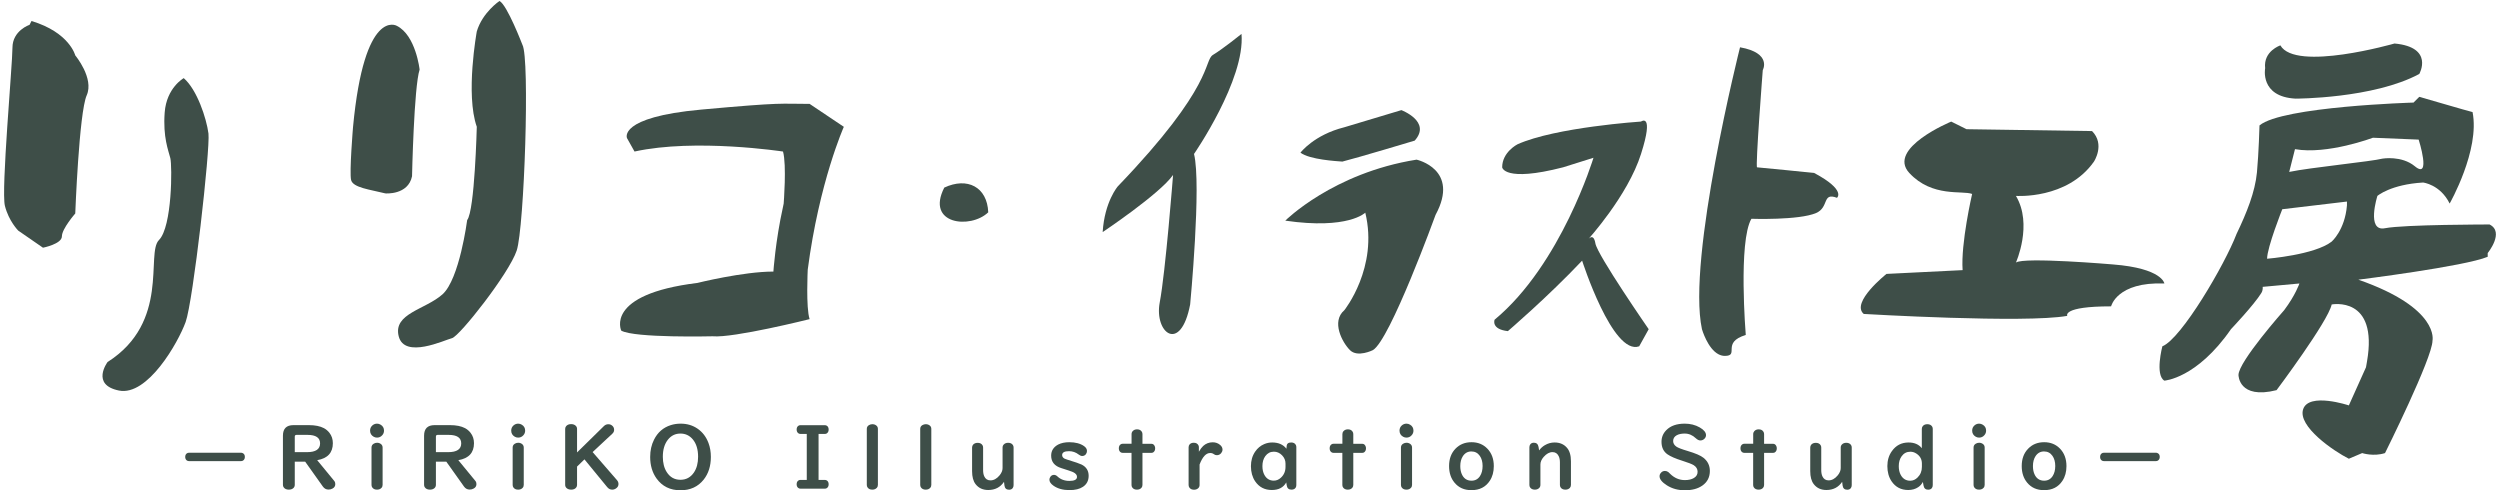 <svg width="306" height="60" viewBox="0 0 306 60" fill="none" xmlns="http://www.w3.org/2000/svg">
<g clip-path="url(#clip0_4_22)">
<path d="M23.127 55.415H29.504C29.575 55.415 29.642 55.429 29.699 55.458C29.88 55.539 29.971 55.696 29.971 55.925C29.971 56.13 29.894 56.278 29.747 56.374C29.675 56.417 29.594 56.441 29.504 56.441H23.127C23.018 56.441 22.922 56.407 22.841 56.34C22.727 56.24 22.67 56.102 22.67 55.93C22.67 55.739 22.732 55.596 22.86 55.5C22.937 55.443 23.022 55.415 23.127 55.415Z" fill="#3E4E48"/>
<path d="M36.08 56.512V59.337C36.08 59.504 36.023 59.638 35.909 59.742C35.766 59.871 35.58 59.933 35.351 59.933C35.056 59.933 34.841 59.833 34.712 59.633C34.655 59.552 34.631 59.451 34.631 59.337V53.325C34.631 52.466 35.06 52.036 35.918 52.036H37.815C38.568 52.036 39.178 52.16 39.645 52.404C39.912 52.547 40.136 52.738 40.322 52.976C40.603 53.339 40.741 53.759 40.741 54.245C40.741 55.414 40.102 56.106 38.825 56.326L40.903 58.855C40.998 58.969 41.041 59.098 41.041 59.246C41.041 59.49 40.932 59.671 40.717 59.79C40.56 59.881 40.388 59.924 40.212 59.924C39.926 59.924 39.697 59.8 39.521 59.556L37.353 56.507H36.08V56.512ZM36.08 55.343H37.581C38.644 55.343 39.178 54.985 39.178 54.269C39.178 53.577 38.663 53.229 37.634 53.229H36.295C36.152 53.229 36.08 53.301 36.08 53.444V55.343Z" fill="#3E4E48"/>
<path d="M46.155 51.855C46.307 51.855 46.455 51.898 46.593 51.984C46.865 52.146 47.003 52.389 47.003 52.709C47.003 52.933 46.927 53.124 46.774 53.286C46.607 53.472 46.398 53.563 46.145 53.563C46.002 53.563 45.869 53.53 45.74 53.458C45.445 53.291 45.297 53.038 45.297 52.704C45.297 52.442 45.397 52.227 45.592 52.06C45.759 51.922 45.945 51.855 46.155 51.855ZM46.831 54.78V59.346C46.831 59.489 46.788 59.609 46.703 59.704C46.569 59.857 46.383 59.933 46.145 59.933C45.873 59.933 45.678 59.838 45.554 59.647C45.497 59.561 45.473 59.461 45.473 59.346V54.78C45.473 54.57 45.564 54.412 45.745 54.307C45.869 54.231 46.007 54.193 46.155 54.193C46.331 54.193 46.488 54.245 46.622 54.346C46.76 54.451 46.831 54.599 46.831 54.78Z" fill="#3E4E48"/>
<path d="M53.355 56.512V59.337C53.355 59.504 53.298 59.638 53.184 59.742C53.041 59.871 52.855 59.933 52.626 59.933C52.331 59.933 52.117 59.833 51.988 59.633C51.931 59.552 51.907 59.451 51.907 59.337V53.325C51.907 52.466 52.336 52.036 53.194 52.036H55.09C55.843 52.036 56.453 52.16 56.92 52.404C57.187 52.547 57.411 52.738 57.597 52.976C57.878 53.339 58.016 53.759 58.016 54.245C58.016 55.414 57.378 56.106 56.1 56.326L58.178 58.855C58.274 58.969 58.317 59.098 58.317 59.246C58.317 59.49 58.207 59.671 57.992 59.79C57.835 59.881 57.664 59.924 57.487 59.924C57.201 59.924 56.973 59.8 56.796 59.556L54.628 56.507H53.355V56.512ZM53.355 55.343H54.857C55.919 55.343 56.453 54.985 56.453 54.269C56.453 53.577 55.938 53.229 54.909 53.229H53.57C53.427 53.229 53.355 53.301 53.355 53.444V55.343Z" fill="#3E4E48"/>
<path d="M63.43 51.855C63.583 51.855 63.73 51.898 63.868 51.984C64.14 52.146 64.278 52.389 64.278 52.709C64.278 52.933 64.202 53.124 64.05 53.286C63.883 53.472 63.673 53.563 63.42 53.563C63.278 53.563 63.144 53.53 63.016 53.458C62.72 53.291 62.572 53.038 62.572 52.704C62.572 52.442 62.672 52.227 62.868 52.06C63.035 51.922 63.22 51.855 63.43 51.855ZM64.107 54.78V59.346C64.107 59.489 64.064 59.609 63.978 59.704C63.845 59.857 63.659 59.933 63.42 59.933C63.149 59.933 62.953 59.838 62.83 59.647C62.772 59.561 62.749 59.461 62.749 59.346V54.78C62.749 54.57 62.839 54.412 63.02 54.307C63.144 54.231 63.282 54.193 63.43 54.193C63.606 54.193 63.764 54.245 63.897 54.346C64.035 54.451 64.107 54.599 64.107 54.78Z" fill="#3E4E48"/>
<path d="M70.631 57.108V59.346C70.631 59.466 70.602 59.566 70.54 59.652C70.412 59.838 70.202 59.933 69.916 59.933C69.668 59.933 69.473 59.862 69.33 59.724C69.23 59.623 69.177 59.494 69.177 59.342V52.499C69.177 52.38 69.211 52.27 69.282 52.179C69.416 52.003 69.625 51.912 69.907 51.912C70.15 51.912 70.34 51.984 70.478 52.122C70.579 52.222 70.631 52.346 70.631 52.499V55.376L73.91 52.16C74.067 52.003 74.248 51.926 74.463 51.926C74.634 51.926 74.787 51.979 74.92 52.089C75.087 52.222 75.168 52.394 75.168 52.614C75.168 52.795 75.096 52.948 74.958 53.076L72.537 55.334L75.506 58.755C75.64 58.903 75.702 59.065 75.702 59.246C75.702 59.461 75.606 59.638 75.416 59.771C75.268 59.881 75.106 59.933 74.934 59.933C74.691 59.933 74.486 59.828 74.315 59.614L71.536 56.226L70.631 57.108Z" fill="#3E4E48"/>
<path d="M83.312 51.855C84.099 51.855 84.79 52.06 85.39 52.475C85.995 52.895 86.439 53.477 86.72 54.226C86.915 54.746 87.01 55.314 87.01 55.93C87.01 57.042 86.715 57.967 86.129 58.707C85.438 59.575 84.494 60.01 83.293 60.01C82.03 60.01 81.053 59.528 80.362 58.569C79.843 57.848 79.581 56.965 79.581 55.93C79.581 55.147 79.738 54.441 80.053 53.816C80.501 52.919 81.182 52.327 82.102 52.036C82.474 51.917 82.879 51.855 83.312 51.855ZM83.284 53.067C82.655 53.067 82.145 53.32 81.749 53.821C81.335 54.35 81.13 55.042 81.13 55.906C81.13 56.655 81.287 57.28 81.606 57.781C82.007 58.411 82.564 58.726 83.288 58.726C83.98 58.726 84.528 58.43 84.933 57.839C85.276 57.333 85.447 56.688 85.447 55.906C85.447 55.014 85.233 54.307 84.804 53.787C84.408 53.31 83.903 53.067 83.284 53.067Z" fill="#3E4E48"/>
<path d="M98.748 53.114H97.967C97.852 53.114 97.757 53.076 97.676 53C97.566 52.895 97.509 52.752 97.509 52.575C97.509 52.361 97.585 52.203 97.733 52.108C97.8 52.065 97.876 52.041 97.967 52.041H100.964C101.083 52.041 101.183 52.079 101.264 52.155C101.374 52.255 101.426 52.399 101.426 52.58C101.426 52.79 101.35 52.947 101.202 53.048C101.136 53.091 101.055 53.114 100.964 53.114H100.192V58.74H100.964C101.083 58.74 101.183 58.779 101.264 58.855C101.374 58.955 101.426 59.098 101.426 59.279C101.426 59.489 101.35 59.647 101.202 59.747C101.136 59.79 101.055 59.814 100.964 59.814H97.967C97.852 59.814 97.757 59.776 97.676 59.699C97.566 59.599 97.509 59.456 97.509 59.275C97.509 59.06 97.585 58.903 97.733 58.807C97.8 58.764 97.876 58.74 97.967 58.74H98.748V53.114Z" fill="#3E4E48"/>
<path d="M107.455 52.494V59.346C107.455 59.49 107.412 59.609 107.326 59.704C107.193 59.857 107.007 59.933 106.769 59.933C106.497 59.933 106.302 59.838 106.178 59.647C106.121 59.561 106.097 59.461 106.097 59.346V52.494C106.097 52.289 106.187 52.136 106.368 52.031C106.492 51.96 106.626 51.922 106.773 51.922C106.955 51.922 107.112 51.969 107.245 52.07C107.383 52.17 107.455 52.313 107.455 52.494Z" fill="#3E4E48"/>
<path d="M113.993 52.494V59.346C113.993 59.49 113.95 59.609 113.865 59.704C113.731 59.857 113.545 59.933 113.307 59.933C113.035 59.933 112.84 59.838 112.716 59.647C112.659 59.561 112.635 59.461 112.635 59.346V52.494C112.635 52.289 112.726 52.136 112.907 52.031C113.031 51.96 113.164 51.922 113.312 51.922C113.493 51.922 113.65 51.969 113.784 52.07C113.922 52.17 113.993 52.313 113.993 52.494Z" fill="#3E4E48"/>
<path d="M122.891 58.974C122.443 59.642 121.799 59.976 120.961 59.976C120.298 59.976 119.784 59.738 119.412 59.261C119.126 58.893 118.983 58.364 118.983 57.667V54.78C118.983 54.642 119.026 54.522 119.107 54.427C119.24 54.279 119.426 54.203 119.664 54.203C119.936 54.203 120.131 54.298 120.251 54.484C120.308 54.57 120.332 54.67 120.332 54.78V57.538C120.332 57.843 120.379 58.096 120.47 58.297C120.622 58.631 120.875 58.798 121.232 58.798C121.633 58.798 122 58.597 122.333 58.201C122.586 57.901 122.714 57.6 122.714 57.295V54.78C122.714 54.632 122.762 54.508 122.862 54.403C122.991 54.269 123.167 54.198 123.396 54.198C123.668 54.198 123.863 54.293 123.982 54.479C124.039 54.565 124.063 54.665 124.063 54.775V59.375C124.063 59.514 124.03 59.633 123.963 59.728C123.868 59.871 123.715 59.943 123.51 59.943C123.181 59.943 122.991 59.771 122.943 59.423L122.891 58.974Z" fill="#3E4E48"/>
<path d="M130.873 54.126C131.626 54.126 132.227 54.283 132.679 54.598C132.927 54.77 133.046 54.971 133.046 55.2C133.046 55.333 133.003 55.462 132.922 55.581C132.808 55.739 132.651 55.815 132.455 55.815C132.327 55.815 132.184 55.753 132.031 55.634C131.679 55.362 131.283 55.224 130.849 55.224C130.287 55.224 130.006 55.381 130.006 55.701C130.006 55.887 130.106 56.035 130.306 56.14C130.373 56.173 130.482 56.211 130.644 56.264C131.583 56.55 132.165 56.75 132.384 56.86C132.961 57.147 133.251 57.609 133.251 58.239C133.251 58.826 133.018 59.275 132.555 59.585C132.15 59.857 131.602 59.99 130.907 59.99C130.111 59.99 129.458 59.809 128.948 59.451C128.614 59.217 128.448 58.969 128.448 58.712C128.448 58.592 128.486 58.473 128.567 58.358C128.676 58.201 128.824 58.125 129.01 58.125C129.158 58.125 129.291 58.187 129.42 58.306C129.806 58.678 130.301 58.864 130.897 58.864C131.517 58.864 131.826 58.697 131.826 58.363C131.826 58.139 131.669 57.948 131.359 57.795C131.159 57.7 130.673 57.538 129.911 57.299C129.081 57.046 128.662 56.536 128.662 55.772C128.662 55.176 128.948 54.722 129.52 54.412C129.891 54.226 130.339 54.126 130.873 54.126Z" fill="#3E4E48"/>
<path d="M138.503 54.322V53.138C138.503 52.995 138.551 52.871 138.641 52.771C138.77 52.628 138.946 52.551 139.175 52.551C139.442 52.551 139.637 52.647 139.756 52.843C139.814 52.928 139.837 53.029 139.837 53.138V54.322H140.933C141.062 54.322 141.167 54.37 141.243 54.46C141.339 54.57 141.391 54.713 141.391 54.88C141.391 55.104 141.31 55.267 141.153 55.372C141.091 55.41 141.019 55.429 140.933 55.429H139.837V59.356C139.837 59.494 139.794 59.614 139.713 59.709C139.58 59.857 139.399 59.933 139.161 59.933C138.894 59.933 138.698 59.838 138.579 59.652C138.522 59.571 138.498 59.471 138.498 59.356V55.429H137.402C137.297 55.429 137.207 55.395 137.13 55.329C137.007 55.224 136.945 55.071 136.945 54.871C136.945 54.642 137.026 54.479 137.183 54.379C137.25 54.336 137.321 54.317 137.402 54.317H138.503V54.322Z" fill="#3E4E48"/>
<path d="M146.829 56.856V59.361C146.829 59.509 146.781 59.633 146.681 59.738C146.547 59.871 146.371 59.943 146.152 59.943C145.89 59.943 145.694 59.852 145.575 59.671C145.518 59.585 145.485 59.48 145.485 59.366V54.742C145.485 54.603 145.528 54.484 145.613 54.389C145.737 54.255 145.904 54.193 146.118 54.193C146.385 54.193 146.571 54.293 146.681 54.494C146.724 54.565 146.743 54.651 146.743 54.742V55.291C146.919 54.985 147.095 54.751 147.272 54.584C147.596 54.288 147.987 54.136 148.439 54.136C148.797 54.136 149.102 54.25 149.359 54.474C149.545 54.637 149.635 54.823 149.635 55.033C149.635 55.181 149.583 55.319 149.483 55.448C149.345 55.624 149.164 55.715 148.949 55.715C148.806 55.715 148.687 55.677 148.592 55.601C148.463 55.501 148.315 55.448 148.144 55.448C147.634 55.434 147.191 55.906 146.829 56.856Z" fill="#3E4E48"/>
<path d="M157.456 54.923L157.489 54.584C157.513 54.298 157.699 54.159 158.047 54.159C158.323 54.159 158.514 54.264 158.619 54.479C158.652 54.551 158.671 54.632 158.671 54.722V59.37C158.671 59.489 158.647 59.59 158.595 59.68C158.49 59.852 158.318 59.933 158.075 59.933C157.737 59.933 157.546 59.757 157.494 59.408L157.437 59.05C157.094 59.666 156.508 59.976 155.674 59.976C154.787 59.976 154.106 59.618 153.624 58.903C153.286 58.397 153.114 57.781 153.114 57.061C153.114 56.378 153.286 55.782 153.634 55.276C153.92 54.856 154.287 54.551 154.735 54.36C155.044 54.226 155.373 54.159 155.716 54.159C156.484 54.159 157.065 54.412 157.456 54.923ZM157.346 57.151V56.736C157.346 56.35 157.203 56.016 156.922 55.725C156.636 55.434 156.303 55.286 155.926 55.286C155.488 55.286 155.14 55.467 154.873 55.83C154.639 56.154 154.52 56.56 154.52 57.051C154.52 57.476 154.601 57.838 154.768 58.139C155.025 58.602 155.407 58.831 155.917 58.831C156.231 58.831 156.522 58.712 156.779 58.473C157.156 58.13 157.346 57.686 157.346 57.151Z" fill="#3E4E48"/>
<path d="M164.309 54.322V53.138C164.309 52.995 164.356 52.871 164.447 52.771C164.576 52.628 164.752 52.551 164.981 52.551C165.248 52.551 165.443 52.647 165.562 52.843C165.619 52.928 165.643 53.029 165.643 53.138V54.322H166.739C166.868 54.322 166.973 54.37 167.049 54.46C167.144 54.57 167.197 54.713 167.197 54.88C167.197 55.104 167.116 55.267 166.959 55.372C166.897 55.41 166.825 55.429 166.739 55.429H165.643V59.356C165.643 59.494 165.6 59.614 165.519 59.709C165.386 59.857 165.205 59.933 164.966 59.933C164.7 59.933 164.504 59.838 164.385 59.652C164.328 59.571 164.304 59.471 164.304 59.356V55.429H163.208C163.103 55.429 163.013 55.395 162.936 55.329C162.812 55.224 162.75 55.071 162.75 54.871C162.75 54.642 162.831 54.479 162.989 54.379C163.055 54.336 163.127 54.317 163.208 54.317H164.309V54.322Z" fill="#3E4E48"/>
<path d="M172.158 51.855C172.31 51.855 172.453 51.898 172.596 51.984C172.868 52.146 173.006 52.389 173.006 52.709C173.006 52.933 172.93 53.124 172.777 53.286C172.611 53.472 172.401 53.563 172.148 53.563C172.005 53.563 171.872 53.53 171.743 53.458C171.448 53.291 171.3 53.038 171.3 52.704C171.3 52.442 171.4 52.227 171.595 52.06C171.757 51.922 171.948 51.855 172.158 51.855ZM172.835 54.78V59.346C172.835 59.489 172.792 59.609 172.706 59.704C172.572 59.857 172.387 59.933 172.148 59.933C171.877 59.933 171.681 59.838 171.557 59.647C171.5 59.561 171.476 59.461 171.476 59.346V54.78C171.476 54.57 171.567 54.412 171.748 54.307C171.872 54.231 172.01 54.193 172.158 54.193C172.334 54.193 172.491 54.245 172.625 54.346C172.763 54.451 172.835 54.599 172.835 54.78Z" fill="#3E4E48"/>
<path d="M180.112 54.126C180.893 54.126 181.537 54.384 182.046 54.908C182.575 55.453 182.842 56.168 182.842 57.051C182.842 57.748 182.68 58.349 182.351 58.845C181.851 59.614 181.098 59.995 180.102 59.995C179.23 59.995 178.539 59.69 178.034 59.079C177.591 58.549 177.367 57.872 177.367 57.046C177.367 56.163 177.629 55.453 178.158 54.913C178.668 54.388 179.321 54.126 180.112 54.126ZM180.097 55.257C179.659 55.257 179.311 55.448 179.058 55.83C178.849 56.149 178.739 56.555 178.739 57.041C178.739 57.414 178.796 57.738 178.915 58.015C179.149 58.564 179.549 58.836 180.112 58.836C180.56 58.836 180.903 58.65 181.151 58.273C181.36 57.948 181.47 57.538 181.47 57.041C181.47 56.536 181.355 56.121 181.131 55.801C180.879 55.438 180.531 55.257 180.097 55.257Z" fill="#3E4E48"/>
<path d="M188.385 55.128C188.585 54.861 188.818 54.651 189.085 54.493C189.462 54.269 189.862 54.159 190.281 54.159C190.911 54.159 191.411 54.369 191.783 54.794C192.116 55.166 192.283 55.72 192.283 56.459V59.356C192.283 59.494 192.24 59.614 192.159 59.709C192.026 59.857 191.84 59.933 191.602 59.933C191.33 59.933 191.135 59.838 191.015 59.652C190.958 59.566 190.934 59.466 190.934 59.356V56.607C190.934 56.302 190.887 56.044 190.787 55.839C190.629 55.505 190.377 55.338 190.024 55.338C189.648 55.338 189.295 55.534 188.952 55.92C188.68 56.226 188.547 56.541 188.547 56.86V59.351C188.547 59.499 188.499 59.623 188.399 59.728C188.266 59.862 188.089 59.933 187.87 59.933C187.598 59.933 187.398 59.838 187.279 59.652C187.222 59.571 187.198 59.47 187.198 59.356V54.751C187.198 54.613 187.231 54.498 187.298 54.403C187.394 54.26 187.546 54.188 187.746 54.188C188.065 54.188 188.256 54.36 188.318 54.708L188.385 55.128Z" fill="#3E4E48"/>
<path d="M206.213 51.855C206.894 51.855 207.504 52.007 208.048 52.318C208.562 52.613 208.815 52.928 208.815 53.258C208.815 53.425 208.753 53.568 208.629 53.697C208.486 53.84 208.319 53.911 208.119 53.911C207.943 53.911 207.762 53.821 207.571 53.644C207.166 53.258 206.709 53.067 206.203 53.067C205.803 53.067 205.474 53.138 205.226 53.277C204.941 53.434 204.793 53.673 204.793 53.978C204.793 54.25 204.921 54.479 205.184 54.665C205.379 54.804 205.841 54.985 206.57 55.2C207.519 55.481 208.167 55.758 208.515 56.04C209.029 56.455 209.287 56.989 209.287 57.643C209.287 58.406 208.982 59.003 208.372 59.432C207.819 59.819 207.104 60.01 206.227 60.01C205.398 60.01 204.664 59.809 204.03 59.408C203.43 59.027 203.13 58.654 203.13 58.297C203.13 58.149 203.177 58.015 203.277 57.896C203.411 57.724 203.582 57.643 203.792 57.643C203.94 57.643 204.078 57.691 204.202 57.781C204.24 57.815 204.316 57.882 204.426 57.996C204.95 58.511 205.551 58.764 206.227 58.764C206.68 58.764 207.047 58.678 207.328 58.511C207.633 58.33 207.786 58.077 207.786 57.748C207.786 57.409 207.628 57.142 207.309 56.937C207.095 56.803 206.613 56.617 205.86 56.378C205.064 56.13 204.474 55.868 204.092 55.605C203.611 55.267 203.368 54.756 203.368 54.074C203.368 53.52 203.563 53.048 203.954 52.652C204.478 52.117 205.231 51.855 206.213 51.855Z" fill="#3E4E48"/>
<path d="M214.591 54.322V53.138C214.591 52.995 214.639 52.871 214.729 52.771C214.858 52.628 215.034 52.551 215.263 52.551C215.53 52.551 215.725 52.647 215.844 52.843C215.901 52.928 215.925 53.029 215.925 53.138V54.322H217.021C217.15 54.322 217.255 54.37 217.331 54.46C217.426 54.57 217.479 54.713 217.479 54.88C217.479 55.104 217.398 55.267 217.241 55.372C217.179 55.41 217.107 55.429 217.021 55.429H215.925V59.356C215.925 59.494 215.882 59.614 215.801 59.709C215.668 59.857 215.487 59.933 215.249 59.933C214.982 59.933 214.786 59.838 214.667 59.652C214.61 59.571 214.586 59.471 214.586 59.356V55.429H213.49C213.385 55.429 213.295 55.395 213.218 55.329C213.095 55.224 213.033 55.071 213.033 54.871C213.033 54.642 213.114 54.479 213.271 54.379C213.338 54.336 213.409 54.317 213.49 54.317H214.591V54.322Z" fill="#3E4E48"/>
<path d="M225.48 58.974C225.032 59.642 224.389 59.976 223.555 59.976C222.893 59.976 222.378 59.738 222.006 59.261C221.72 58.893 221.573 58.364 221.573 57.667V54.78C221.573 54.642 221.615 54.522 221.696 54.427C221.83 54.279 222.016 54.203 222.254 54.203C222.526 54.203 222.721 54.298 222.84 54.484C222.897 54.57 222.921 54.67 222.921 54.78V57.538C222.921 57.843 222.969 58.096 223.059 58.297C223.212 58.631 223.465 58.798 223.822 58.798C224.222 58.798 224.589 58.597 224.923 58.201C225.175 57.901 225.304 57.6 225.304 57.295V54.78C225.304 54.632 225.352 54.508 225.452 54.403C225.58 54.269 225.757 54.198 225.986 54.198C226.257 54.198 226.453 54.293 226.572 54.479C226.629 54.565 226.653 54.665 226.653 54.775V59.375C226.653 59.514 226.619 59.633 226.553 59.728C226.457 59.871 226.305 59.943 226.1 59.943C225.771 59.943 225.58 59.771 225.533 59.423L225.48 58.974Z" fill="#3E4E48"/>
<path d="M235.231 54.861V52.494C235.231 52.361 235.274 52.241 235.355 52.146C235.483 51.998 235.665 51.922 235.908 51.922C236.174 51.922 236.37 52.017 236.489 52.203C236.546 52.289 236.57 52.389 236.57 52.494V59.37C236.57 59.528 236.532 59.652 236.456 59.747C236.351 59.876 236.203 59.938 236.008 59.938C235.693 59.938 235.503 59.771 235.441 59.437L235.36 58.989C235.221 59.256 235.031 59.471 234.792 59.628C234.445 59.862 234.035 59.976 233.568 59.976C232.686 59.976 232.005 59.618 231.523 58.903C231.185 58.397 231.013 57.781 231.013 57.056C231.013 56.35 231.194 55.734 231.566 55.219C232.066 54.513 232.748 54.16 233.606 54.16C234.316 54.16 234.859 54.393 235.231 54.861ZM235.24 57.151V56.736C235.24 56.211 235.007 55.796 234.545 55.505C234.321 55.362 234.082 55.291 233.83 55.291C233.382 55.291 233.024 55.477 232.758 55.849C232.524 56.173 232.41 56.574 232.41 57.061C232.41 57.481 232.491 57.839 232.653 58.135C232.91 58.607 233.301 58.841 233.811 58.841C234.149 58.841 234.445 58.707 234.711 58.445C235.064 58.096 235.24 57.667 235.24 57.151Z" fill="#3E4E48"/>
<path d="M242.251 51.855C242.403 51.855 242.546 51.898 242.689 51.984C242.961 52.146 243.099 52.389 243.099 52.709C243.099 52.933 243.023 53.124 242.87 53.286C242.703 53.472 242.494 53.563 242.241 53.563C242.098 53.563 241.965 53.53 241.836 53.458C241.541 53.291 241.393 53.038 241.393 52.704C241.393 52.442 241.493 52.227 241.688 52.06C241.85 51.922 242.036 51.855 242.251 51.855ZM242.923 54.78V59.346C242.923 59.489 242.88 59.609 242.794 59.704C242.66 59.857 242.475 59.933 242.236 59.933C241.965 59.933 241.769 59.838 241.645 59.647C241.588 59.561 241.564 59.461 241.564 59.346V54.78C241.564 54.57 241.655 54.412 241.836 54.307C241.96 54.231 242.098 54.193 242.246 54.193C242.422 54.193 242.579 54.245 242.713 54.346C242.856 54.451 242.923 54.599 242.923 54.78Z" fill="#3E4E48"/>
<path d="M250.204 54.126C250.986 54.126 251.629 54.384 252.139 54.908C252.668 55.453 252.935 56.168 252.935 57.051C252.935 57.748 252.773 58.349 252.444 58.845C251.944 59.614 251.191 59.995 250.195 59.995C249.323 59.995 248.632 59.69 248.127 59.079C247.683 58.549 247.459 57.872 247.459 57.046C247.459 56.163 247.722 55.453 248.251 54.913C248.76 54.388 249.409 54.126 250.204 54.126ZM250.19 55.257C249.752 55.257 249.404 55.448 249.151 55.83C248.942 56.149 248.832 56.555 248.832 57.041C248.832 57.414 248.889 57.738 249.008 58.015C249.242 58.564 249.642 58.836 250.204 58.836C250.652 58.836 250.996 58.65 251.243 58.273C251.453 57.948 251.563 57.538 251.563 57.041C251.563 56.536 251.448 56.121 251.224 55.801C250.972 55.438 250.624 55.257 250.19 55.257Z" fill="#3E4E48"/>
<path d="M257.51 55.415H263.887C263.958 55.415 264.025 55.429 264.082 55.458C264.263 55.539 264.354 55.696 264.354 55.925C264.354 56.13 264.277 56.278 264.13 56.374C264.058 56.417 263.977 56.441 263.887 56.441H257.51C257.401 56.441 257.305 56.407 257.224 56.34C257.11 56.24 257.053 56.102 257.053 55.93C257.053 55.739 257.115 55.596 257.243 55.5C257.315 55.443 257.405 55.415 257.51 55.415Z" fill="#3E4E48"/>
<path d="M3.621 3.035C3.621 3.035 1.525 3.736 1.525 5.841C1.525 7.935 0.124 23.324 0.6 25.19C1.062 27.051 2.23 28.225 2.23 28.225L5.261 30.32C5.261 30.32 7.577 29.862 7.577 28.926C7.577 27.996 9.212 26.13 9.212 26.13C9.212 26.13 9.679 13.771 10.613 11.667C11.542 9.572 9.212 6.781 9.212 6.781C9.212 6.781 8.511 3.97 3.855 2.572L3.621 3.035Z" fill="#3E4E48"/>
<path d="M22.489 9.563C22.489 9.563 20.387 10.727 20.158 13.762C19.93 16.792 20.616 18.424 20.849 19.359C21.083 20.29 21.083 27.748 19.458 29.38C17.823 31.017 20.854 39.415 13.167 44.311C13.167 44.311 11.075 47.102 14.568 47.804C18.057 48.505 21.788 41.977 22.722 39.415C23.642 36.852 25.748 18.19 25.515 16.334C25.267 14.463 24.114 10.966 22.489 9.563Z" fill="#3E4E48"/>
<path d="M48.566 3.159C48.566 3.159 44.601 0.821 43.214 15.518C43.214 15.518 42.747 21.105 42.976 22.041C43.214 22.976 45.302 23.205 47.175 23.673C47.175 23.673 49.953 23.902 50.434 21.573C50.434 21.573 50.668 10.617 51.359 8.522C51.364 8.518 50.897 4.318 48.566 3.159Z" fill="#3E4E48"/>
<path d="M61.138 0.119C61.138 0.119 59.046 1.522 58.359 3.851C58.359 3.851 56.954 11.543 58.359 15.518C58.359 15.518 58.112 25.763 57.182 26.937C57.182 26.937 56.248 34.166 54.156 36.032C52.064 37.897 48.099 38.36 48.8 41.156C49.505 43.962 54.39 41.629 55.328 41.39C56.253 41.156 62.315 33.464 63.244 30.668C64.174 27.877 64.869 7.115 63.945 5.483C63.94 5.483 62.072 0.587 61.138 0.119Z" fill="#3E4E48"/>
<path d="M76.745 16.906C76.745 16.906 75.587 14.344 85.829 13.414C96.075 12.483 95.379 12.717 99.101 12.717L103.285 15.523C103.285 15.523 100.268 22.275 98.867 33.002C98.867 33.002 98.634 37.668 99.096 39.062C99.096 39.062 89.784 41.395 87.22 41.161C87.22 41.161 77.67 41.395 76.04 40.469C76.04 40.469 73.948 36.036 85.352 34.633C85.352 34.633 90.947 33.24 94.664 33.24C94.664 33.24 94.907 29.509 95.841 25.314L95.922 24.918C95.922 24.918 96.299 20.185 95.841 18.548C95.841 18.548 85.123 16.911 77.665 18.548L76.745 16.906Z" fill="#3E4E48"/>
<path d="M151.961 4.152C151.961 4.152 149.64 6.017 148.473 6.714C147.31 7.42 148.701 10.446 136.825 22.804C136.825 22.804 135.2 24.665 134.967 28.406C134.967 28.406 141.949 23.744 143.583 21.416C143.583 21.416 142.659 33.307 141.949 37.029C141.258 40.751 144.512 43.323 145.675 37.263C145.675 37.263 147.076 22.571 146.147 18.844C146.147 18.849 152.428 9.754 151.961 4.152Z" fill="#3E4E48"/>
<path d="M164.552 15.575L171.529 13.48C171.529 13.48 175.246 14.883 173.159 17.212C173.159 17.212 166.177 19.311 164.304 19.779C163.561 19.722 160.31 19.54 159.176 18.686C159.181 18.686 160.811 16.51 164.552 15.575Z" fill="#3E4E48"/>
<path d="M157.318 27.008C157.318 27.008 163.146 21.172 173.387 19.541C173.387 19.541 178.739 20.71 175.713 26.302C175.713 26.302 170.123 41.696 168.031 42.86C168.031 42.86 166.172 43.791 165.238 42.86C164.304 41.93 162.913 39.367 164.547 37.969C164.547 37.969 168.741 32.744 167.111 26.03C167.116 26.03 165.028 28.13 157.318 27.008Z" fill="#3E4E48"/>
<path d="M183.867 20.48C183.867 20.48 184.1 22.341 191.32 20.48L195.042 19.311C195.042 19.311 191.096 32.376 182.938 39.133C182.938 39.133 182.475 40.297 184.563 40.531C184.563 40.531 189.457 36.342 193.651 31.904C193.651 31.904 197.387 43.561 200.637 42.388L201.8 40.293C201.8 40.293 195.509 31.203 195.276 29.795C195.047 28.401 194.351 29.337 194.351 29.337C194.351 29.337 199.241 23.973 200.861 18.844C202.501 13.709 200.861 14.878 200.861 14.878C200.861 14.878 190.396 15.57 185.735 17.665C185.735 17.67 183.867 18.605 183.867 20.48Z" fill="#3E4E48"/>
<path d="M212.98 5.788C212.98 5.788 206.456 31.67 208.319 40.293C208.319 40.293 209.01 42.703 210.378 43.38C210.607 43.49 210.845 43.562 211.112 43.562C212.975 43.562 210.65 41.93 213.681 40.999C213.681 40.999 212.747 29.571 214.372 26.779C214.372 26.779 220.181 26.98 222.292 26.073C223.917 25.372 222.993 23.511 224.847 24.212C224.847 24.212 226.014 23.282 222.054 21.172C222.054 21.172 215.296 20.481 215.067 20.481C214.839 20.481 215.763 8.585 215.763 8.585C215.763 8.585 216.931 6.49 212.98 5.788Z" fill="#3E4E48"/>
<path d="M238.829 14.883C238.829 14.883 230.908 18.147 233.696 21.168C236.513 24.207 240.225 23.277 241.388 23.74C241.388 23.74 239.987 29.795 240.225 33.064L230.908 33.526C230.908 33.526 226.491 37.024 228.121 38.427C228.121 38.427 247.912 39.596 253.035 38.661C253.035 38.661 252.344 37.497 258.397 37.497C258.397 37.497 259.102 34.471 264.921 34.7C264.921 34.7 264.678 32.839 258.625 32.367C258.625 32.367 247.683 31.432 246.749 32.138C246.749 32.138 248.841 27.476 246.749 23.978C246.749 23.978 253.035 24.436 256.3 19.779C256.3 19.779 257.691 17.68 256.066 16.043L240.702 15.814C240.697 15.809 239.291 15.112 238.829 14.883Z" fill="#3E4E48"/>
<path d="M279.118 5.554C280.976 8.809 293.09 5.325 293.09 5.325C297.98 5.784 296.121 9.052 296.121 9.052C290.522 12.073 280.981 12.073 280.981 12.073C276.563 11.844 277.254 8.346 277.254 8.346C277.016 6.246 279.118 5.554 279.118 5.554Z" fill="#3E4E48"/>
<path d="M120.961 25.987C120.837 22.881 118.397 21.64 115.58 22.962C113.279 27.471 118.783 28.077 120.961 25.987Z" fill="#3E4E48"/>
<path d="M302.641 13.714V13.719C302.679 13.724 302.641 13.714 302.641 13.714Z" fill="#3E4E48"/>
<path d="M304.723 27.476C304.723 27.476 294.244 27.476 291.927 27.934C289.592 28.401 290.993 23.978 290.993 23.978C290.993 23.978 292.614 22.575 296.583 22.341C296.583 22.341 298.676 22.57 299.838 24.913C299.838 24.913 303.565 18.381 302.641 13.719C302.521 13.695 301.621 13.452 296.121 11.853L295.416 12.555C295.416 12.555 279.356 13.022 276.563 15.351C276.563 15.351 276.473 18.724 276.249 21.11C276.02 23.501 275 26.044 273.751 28.64C272.336 32.357 267.003 41.467 264.673 42.388C264.673 42.388 263.748 45.895 264.916 46.591C264.916 46.591 268.871 46.353 273.07 40.293C273.07 40.293 275.901 37.31 276.787 35.864C277.021 35.487 276.949 35.111 276.949 35.111L281.448 34.7C281.448 34.7 280.981 36.103 279.58 37.969C279.58 37.969 273.99 44.263 273.99 45.9C273.99 45.9 273.99 48.925 278.65 47.756C278.65 47.756 284.941 39.367 285.399 37.267C285.399 37.267 291.127 36.16 289.721 44.248C289.683 44.477 289.64 44.716 289.597 44.955L287.5 49.621C287.5 49.621 282.606 47.989 281.905 50.089C281.21 52.184 285.632 55.214 287.5 56.149L289.13 55.457C289.13 55.457 290.517 55.915 291.927 55.457C291.927 55.457 297.737 43.79 297.737 41.696C297.737 41.696 298.676 37.725 288.663 34.233C288.663 34.233 301.702 32.605 304.494 31.431V30.973C304.499 30.973 306.591 28.406 304.723 27.476ZM287.267 25.142C287.009 28.187 285.399 29.57 285.399 29.57C283.316 31.203 277.492 31.67 277.492 31.67C277.492 30.277 279.351 25.61 279.351 25.61L287.267 24.67V25.142ZM280.199 21.043L280.905 18.257C284.87 18.958 290.45 16.859 290.45 16.859L296.045 17.088C296.045 17.088 297.622 22.046 295.578 20.352C293.958 19.011 291.613 19.416 291.613 19.416C290.26 19.769 282.711 20.509 280.199 21.043Z" fill="#3E4E48"/>
</g>
<defs>
<clipPath id="clip0_4_22">
<rect width="305" height="60" fill="white" transform="translate(0.5)"/>
</clipPath>
</defs>
</svg>
